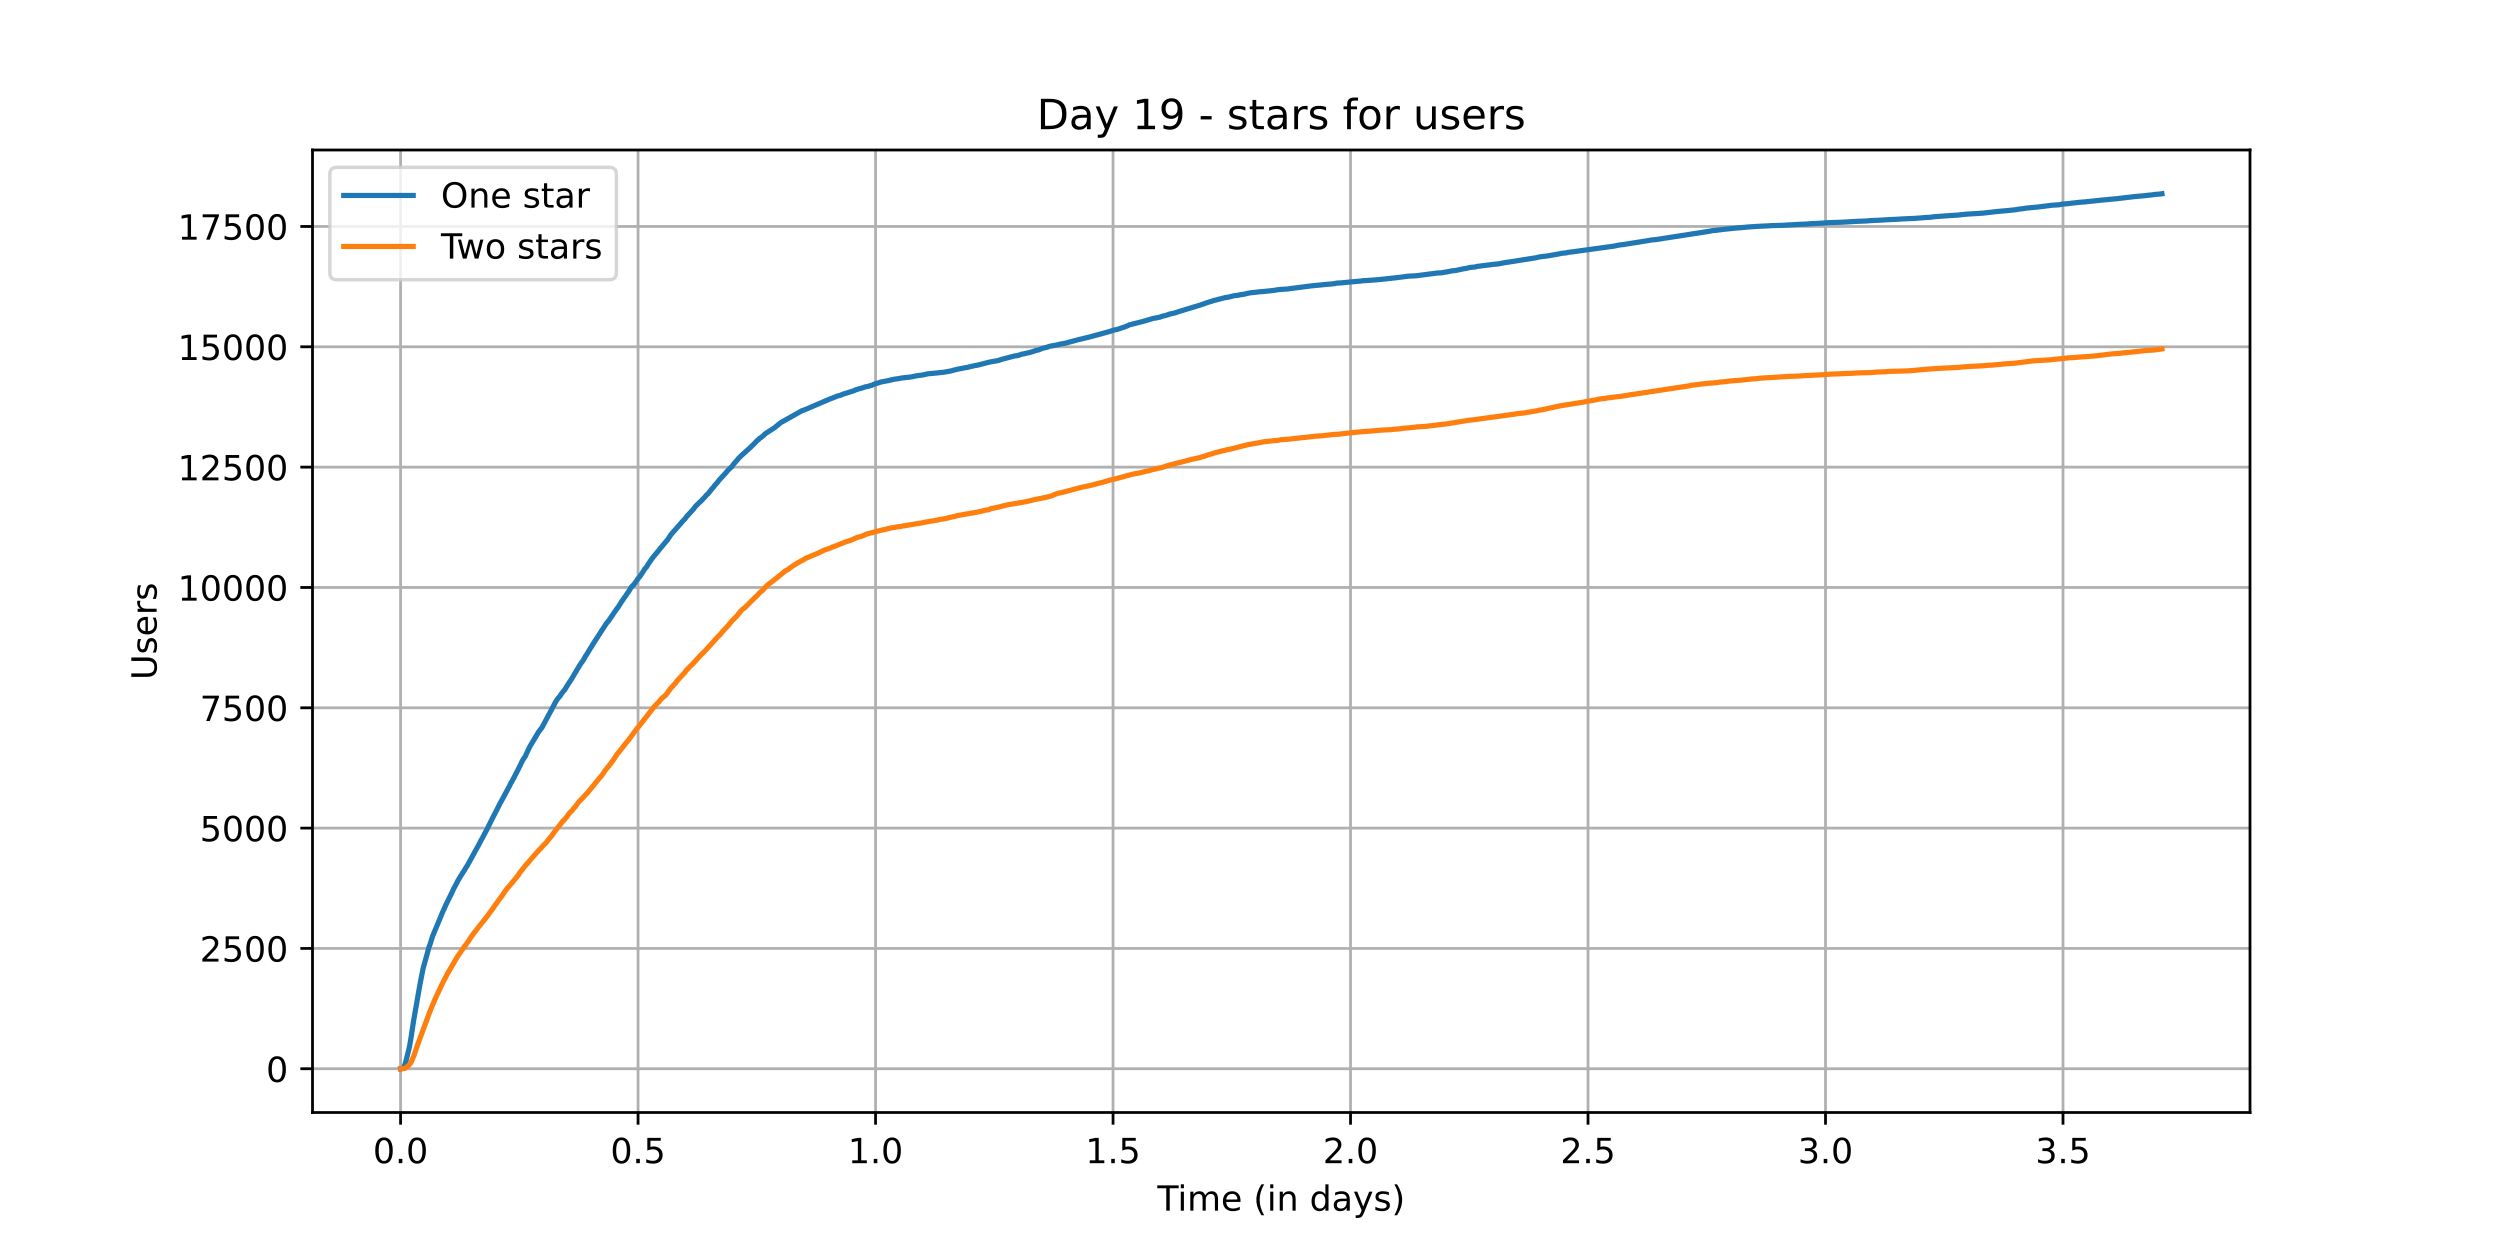 <?xml version="1.0" encoding="utf-8" standalone="no"?>
<!DOCTYPE svg PUBLIC "-//W3C//DTD SVG 1.1//EN"
  "http://www.w3.org/Graphics/SVG/1.1/DTD/svg11.dtd">
<!-- Created with matplotlib (https://matplotlib.org/) -->
<svg height="360pt" version="1.1" viewBox="0 0 720 360" width="720pt" xmlns="http://www.w3.org/2000/svg" xmlns:xlink="http://www.w3.org/1999/xlink">
 <defs>
  <style type="text/css">*{stroke-linecap:butt;stroke-linejoin:round;}</style>
 </defs>
 <g id="figure_1">
  <g id="patch_1">
   <path d="M 0 360 
L 720 360 
L 720 0 
L 0 0 
z
" style="fill:#ffffff;"/>
  </g>
  <g id="axes_1">
   <g id="patch_2">
    <path d="M 90 320.4 
L 648 320.4 
L 648 43.2 
L 90 43.2 
z
" style="fill:#ffffff;"/>
   </g>
   <g id="matplotlib.axis_1">
    <g id="xtick_1">
     <g id="line2d_1">
      <path clip-path="url(#pe71679cfd3)" d="M 115.364 320.4 
L 115.364 43.2 
" style="fill:none;stroke:#b0b0b0;stroke-linecap:square;stroke-width:0.8;"/>
     </g>
     <g id="line2d_2">
      <defs>
       <path d="M 0 0 
L 0 3.5 
" id="m4defb31d41" style="stroke:#000000;stroke-width:0.8;"/>
      </defs>
      <g>
       <use style="stroke:#000000;stroke-width:0.8;" x="115.364" xlink:href="#m4defb31d41" y="320.4"/>
      </g>
     </g>
     <g id="text_1">
      <!-- 0.0 -->
      <g transform="translate(107.412 334.998)scale(0.1 -0.1)">
       <defs>
        <path d="M 31.781 66.406 
Q 24.172 66.406 20.328 58.906 
Q 16.5 51.422 16.5 36.375 
Q 16.5 21.391 20.328 13.891 
Q 24.172 6.391 31.781 6.391 
Q 39.453 6.391 43.281 13.891 
Q 47.125 21.391 47.125 36.375 
Q 47.125 51.422 43.281 58.906 
Q 39.453 66.406 31.781 66.406 
z
M 31.781 74.219 
Q 44.047 74.219 50.516 64.516 
Q 56.984 54.828 56.984 36.375 
Q 56.984 17.969 50.516 8.266 
Q 44.047 -1.422 31.781 -1.422 
Q 19.531 -1.422 13.062 8.266 
Q 6.594 17.969 6.594 36.375 
Q 6.594 54.828 13.062 64.516 
Q 19.531 74.219 31.781 74.219 
z
" id="DejaVuSans-48"/>
        <path d="M 10.688 12.406 
L 21 12.406 
L 21 0 
L 10.688 0 
z
" id="DejaVuSans-46"/>
       </defs>
       <use xlink:href="#DejaVuSans-48"/>
       <use x="63.623" xlink:href="#DejaVuSans-46"/>
       <use x="95.41" xlink:href="#DejaVuSans-48"/>
      </g>
     </g>
    </g>
    <g id="xtick_2">
     <g id="line2d_3">
      <path clip-path="url(#pe71679cfd3)" d="M 183.761 320.4 
L 183.761 43.2 
" style="fill:none;stroke:#b0b0b0;stroke-linecap:square;stroke-width:0.8;"/>
     </g>
     <g id="line2d_4">
      <g>
       <use style="stroke:#000000;stroke-width:0.8;" x="183.761" xlink:href="#m4defb31d41" y="320.4"/>
      </g>
     </g>
     <g id="text_2">
      <!-- 0.5 -->
      <g transform="translate(175.809 334.998)scale(0.1 -0.1)">
       <defs>
        <path d="M 10.797 72.906 
L 49.516 72.906 
L 49.516 64.594 
L 19.828 64.594 
L 19.828 46.734 
Q 21.969 47.469 24.109 47.828 
Q 26.266 48.188 28.422 48.188 
Q 40.625 48.188 47.75 41.5 
Q 54.891 34.812 54.891 23.391 
Q 54.891 11.625 47.562 5.094 
Q 40.234 -1.422 26.906 -1.422 
Q 22.312 -1.422 17.547 -0.641 
Q 12.797 0.141 7.719 1.703 
L 7.719 11.625 
Q 12.109 9.234 16.797 8.062 
Q 21.484 6.891 26.703 6.891 
Q 35.156 6.891 40.078 11.328 
Q 45.016 15.766 45.016 23.391 
Q 45.016 31 40.078 35.438 
Q 35.156 39.891 26.703 39.891 
Q 22.75 39.891 18.812 39.016 
Q 14.891 38.141 10.797 36.281 
z
" id="DejaVuSans-53"/>
       </defs>
       <use xlink:href="#DejaVuSans-48"/>
       <use x="63.623" xlink:href="#DejaVuSans-46"/>
       <use x="95.41" xlink:href="#DejaVuSans-53"/>
      </g>
     </g>
    </g>
    <g id="xtick_3">
     <g id="line2d_5">
      <path clip-path="url(#pe71679cfd3)" d="M 252.158 320.4 
L 252.158 43.2 
" style="fill:none;stroke:#b0b0b0;stroke-linecap:square;stroke-width:0.8;"/>
     </g>
     <g id="line2d_6">
      <g>
       <use style="stroke:#000000;stroke-width:0.8;" x="252.158" xlink:href="#m4defb31d41" y="320.4"/>
      </g>
     </g>
     <g id="text_3">
      <!-- 1.0 -->
      <g transform="translate(244.207 334.998)scale(0.1 -0.1)">
       <defs>
        <path d="M 12.406 8.297 
L 28.516 8.297 
L 28.516 63.922 
L 10.984 60.406 
L 10.984 69.391 
L 28.422 72.906 
L 38.281 72.906 
L 38.281 8.297 
L 54.391 8.297 
L 54.391 0 
L 12.406 0 
z
" id="DejaVuSans-49"/>
       </defs>
       <use xlink:href="#DejaVuSans-49"/>
       <use x="63.623" xlink:href="#DejaVuSans-46"/>
       <use x="95.41" xlink:href="#DejaVuSans-48"/>
      </g>
     </g>
    </g>
    <g id="xtick_4">
     <g id="line2d_7">
      <path clip-path="url(#pe71679cfd3)" d="M 320.556 320.4 
L 320.556 43.2 
" style="fill:none;stroke:#b0b0b0;stroke-linecap:square;stroke-width:0.8;"/>
     </g>
     <g id="line2d_8">
      <g>
       <use style="stroke:#000000;stroke-width:0.8;" x="320.556" xlink:href="#m4defb31d41" y="320.4"/>
      </g>
     </g>
     <g id="text_4">
      <!-- 1.5 -->
      <g transform="translate(312.604 334.998)scale(0.1 -0.1)">
       <use xlink:href="#DejaVuSans-49"/>
       <use x="63.623" xlink:href="#DejaVuSans-46"/>
       <use x="95.41" xlink:href="#DejaVuSans-53"/>
      </g>
     </g>
    </g>
    <g id="xtick_5">
     <g id="line2d_9">
      <path clip-path="url(#pe71679cfd3)" d="M 388.953 320.4 
L 388.953 43.2 
" style="fill:none;stroke:#b0b0b0;stroke-linecap:square;stroke-width:0.8;"/>
     </g>
     <g id="line2d_10">
      <g>
       <use style="stroke:#000000;stroke-width:0.8;" x="388.953" xlink:href="#m4defb31d41" y="320.4"/>
      </g>
     </g>
     <g id="text_5">
      <!-- 2.0 -->
      <g transform="translate(381.002 334.998)scale(0.1 -0.1)">
       <defs>
        <path d="M 19.188 8.297 
L 53.609 8.297 
L 53.609 0 
L 7.328 0 
L 7.328 8.297 
Q 12.938 14.109 22.625 23.891 
Q 32.328 33.688 34.812 36.531 
Q 39.547 41.844 41.422 45.531 
Q 43.312 49.219 43.312 52.781 
Q 43.312 58.594 39.234 62.25 
Q 35.156 65.922 28.609 65.922 
Q 23.969 65.922 18.812 64.312 
Q 13.672 62.703 7.812 59.422 
L 7.812 69.391 
Q 13.766 71.781 18.938 73 
Q 24.125 74.219 28.422 74.219 
Q 39.75 74.219 46.484 68.547 
Q 53.219 62.891 53.219 53.422 
Q 53.219 48.922 51.531 44.891 
Q 49.859 40.875 45.406 35.406 
Q 44.188 33.984 37.641 27.219 
Q 31.109 20.453 19.188 8.297 
z
" id="DejaVuSans-50"/>
       </defs>
       <use xlink:href="#DejaVuSans-50"/>
       <use x="63.623" xlink:href="#DejaVuSans-46"/>
       <use x="95.41" xlink:href="#DejaVuSans-48"/>
      </g>
     </g>
    </g>
    <g id="xtick_6">
     <g id="line2d_11">
      <path clip-path="url(#pe71679cfd3)" d="M 457.351 320.4 
L 457.351 43.2 
" style="fill:none;stroke:#b0b0b0;stroke-linecap:square;stroke-width:0.8;"/>
     </g>
     <g id="line2d_12">
      <g>
       <use style="stroke:#000000;stroke-width:0.8;" x="457.351" xlink:href="#m4defb31d41" y="320.4"/>
      </g>
     </g>
     <g id="text_6">
      <!-- 2.5 -->
      <g transform="translate(449.399 334.998)scale(0.1 -0.1)">
       <use xlink:href="#DejaVuSans-50"/>
       <use x="63.623" xlink:href="#DejaVuSans-46"/>
       <use x="95.41" xlink:href="#DejaVuSans-53"/>
      </g>
     </g>
    </g>
    <g id="xtick_7">
     <g id="line2d_13">
      <path clip-path="url(#pe71679cfd3)" d="M 525.748 320.4 
L 525.748 43.2 
" style="fill:none;stroke:#b0b0b0;stroke-linecap:square;stroke-width:0.8;"/>
     </g>
     <g id="line2d_14">
      <g>
       <use style="stroke:#000000;stroke-width:0.8;" x="525.748" xlink:href="#m4defb31d41" y="320.4"/>
      </g>
     </g>
     <g id="text_7">
      <!-- 3.0 -->
      <g transform="translate(517.796 334.998)scale(0.1 -0.1)">
       <defs>
        <path d="M 40.578 39.312 
Q 47.656 37.797 51.625 33 
Q 55.609 28.219 55.609 21.188 
Q 55.609 10.406 48.188 4.484 
Q 40.766 -1.422 27.094 -1.422 
Q 22.516 -1.422 17.656 -0.516 
Q 12.797 0.391 7.625 2.203 
L 7.625 11.719 
Q 11.719 9.328 16.594 8.109 
Q 21.484 6.891 26.812 6.891 
Q 36.078 6.891 40.938 10.547 
Q 45.797 14.203 45.797 21.188 
Q 45.797 27.641 41.281 31.266 
Q 36.766 34.906 28.719 34.906 
L 20.219 34.906 
L 20.219 43.016 
L 29.109 43.016 
Q 36.375 43.016 40.234 45.922 
Q 44.094 48.828 44.094 54.297 
Q 44.094 59.906 40.109 62.906 
Q 36.141 65.922 28.719 65.922 
Q 24.656 65.922 20.016 65.031 
Q 15.375 64.156 9.812 62.312 
L 9.812 71.094 
Q 15.438 72.656 20.344 73.438 
Q 25.25 74.219 29.594 74.219 
Q 40.828 74.219 47.359 69.109 
Q 53.906 64.016 53.906 55.328 
Q 53.906 49.266 50.438 45.094 
Q 46.969 40.922 40.578 39.312 
z
" id="DejaVuSans-51"/>
       </defs>
       <use xlink:href="#DejaVuSans-51"/>
       <use x="63.623" xlink:href="#DejaVuSans-46"/>
       <use x="95.41" xlink:href="#DejaVuSans-48"/>
      </g>
     </g>
    </g>
    <g id="xtick_8">
     <g id="line2d_15">
      <path clip-path="url(#pe71679cfd3)" d="M 594.145 320.4 
L 594.145 43.2 
" style="fill:none;stroke:#b0b0b0;stroke-linecap:square;stroke-width:0.8;"/>
     </g>
     <g id="line2d_16">
      <g>
       <use style="stroke:#000000;stroke-width:0.8;" x="594.145" xlink:href="#m4defb31d41" y="320.4"/>
      </g>
     </g>
     <g id="text_8">
      <!-- 3.5 -->
      <g transform="translate(586.194 334.998)scale(0.1 -0.1)">
       <use xlink:href="#DejaVuSans-51"/>
       <use x="63.623" xlink:href="#DejaVuSans-46"/>
       <use x="95.41" xlink:href="#DejaVuSans-53"/>
      </g>
     </g>
    </g>
    <g id="text_9">
     <!-- Time (in days) -->
     <g transform="translate(333.327 348.677)scale(0.1 -0.1)">
      <defs>
       <path d="M -0.297 72.906 
L 61.375 72.906 
L 61.375 64.594 
L 35.5 64.594 
L 35.5 0 
L 25.594 0 
L 25.594 64.594 
L -0.297 64.594 
z
" id="DejaVuSans-84"/>
       <path d="M 9.422 54.688 
L 18.406 54.688 
L 18.406 0 
L 9.422 0 
z
M 9.422 75.984 
L 18.406 75.984 
L 18.406 64.594 
L 9.422 64.594 
z
" id="DejaVuSans-105"/>
       <path d="M 52 44.188 
Q 55.375 50.25 60.062 53.125 
Q 64.75 56 71.094 56 
Q 79.641 56 84.281 50.016 
Q 88.922 44.047 88.922 33.016 
L 88.922 0 
L 79.891 0 
L 79.891 32.719 
Q 79.891 40.578 77.094 44.375 
Q 74.312 48.188 68.609 48.188 
Q 61.625 48.188 57.562 43.547 
Q 53.516 38.922 53.516 30.906 
L 53.516 0 
L 44.484 0 
L 44.484 32.719 
Q 44.484 40.625 41.703 44.406 
Q 38.922 48.188 33.109 48.188 
Q 26.219 48.188 22.156 43.531 
Q 18.109 38.875 18.109 30.906 
L 18.109 0 
L 9.078 0 
L 9.078 54.688 
L 18.109 54.688 
L 18.109 46.188 
Q 21.188 51.219 25.484 53.609 
Q 29.781 56 35.688 56 
Q 41.656 56 45.828 52.969 
Q 50 49.953 52 44.188 
z
" id="DejaVuSans-109"/>
       <path d="M 56.203 29.594 
L 56.203 25.203 
L 14.891 25.203 
Q 15.484 15.922 20.484 11.062 
Q 25.484 6.203 34.422 6.203 
Q 39.594 6.203 44.453 7.469 
Q 49.312 8.734 54.109 11.281 
L 54.109 2.781 
Q 49.266 0.734 44.188 -0.344 
Q 39.109 -1.422 33.891 -1.422 
Q 20.797 -1.422 13.156 6.188 
Q 5.516 13.812 5.516 26.812 
Q 5.516 40.234 12.766 48.109 
Q 20.016 56 32.328 56 
Q 43.359 56 49.781 48.891 
Q 56.203 41.797 56.203 29.594 
z
M 47.219 32.234 
Q 47.125 39.594 43.094 43.984 
Q 39.062 48.391 32.422 48.391 
Q 24.906 48.391 20.391 44.141 
Q 15.875 39.891 15.188 32.172 
z
" id="DejaVuSans-101"/>
       <path id="DejaVuSans-32"/>
       <path d="M 31 75.875 
Q 24.469 64.656 21.281 53.656 
Q 18.109 42.672 18.109 31.391 
Q 18.109 20.125 21.312 9.062 
Q 24.516 -2 31 -13.188 
L 23.188 -13.188 
Q 15.875 -1.703 12.234 9.375 
Q 8.594 20.453 8.594 31.391 
Q 8.594 42.281 12.203 53.312 
Q 15.828 64.359 23.188 75.875 
z
" id="DejaVuSans-40"/>
       <path d="M 54.891 33.016 
L 54.891 0 
L 45.906 0 
L 45.906 32.719 
Q 45.906 40.484 42.875 44.328 
Q 39.844 48.188 33.797 48.188 
Q 26.516 48.188 22.312 43.547 
Q 18.109 38.922 18.109 30.906 
L 18.109 0 
L 9.078 0 
L 9.078 54.688 
L 18.109 54.688 
L 18.109 46.188 
Q 21.344 51.125 25.703 53.562 
Q 30.078 56 35.797 56 
Q 45.219 56 50.047 50.172 
Q 54.891 44.344 54.891 33.016 
z
" id="DejaVuSans-110"/>
       <path d="M 45.406 46.391 
L 45.406 75.984 
L 54.391 75.984 
L 54.391 0 
L 45.406 0 
L 45.406 8.203 
Q 42.578 3.328 38.25 0.953 
Q 33.938 -1.422 27.875 -1.422 
Q 17.969 -1.422 11.734 6.484 
Q 5.516 14.406 5.516 27.297 
Q 5.516 40.188 11.734 48.094 
Q 17.969 56 27.875 56 
Q 33.938 56 38.25 53.625 
Q 42.578 51.266 45.406 46.391 
z
M 14.797 27.297 
Q 14.797 17.391 18.875 11.75 
Q 22.953 6.109 30.078 6.109 
Q 37.203 6.109 41.297 11.75 
Q 45.406 17.391 45.406 27.297 
Q 45.406 37.203 41.297 42.844 
Q 37.203 48.484 30.078 48.484 
Q 22.953 48.484 18.875 42.844 
Q 14.797 37.203 14.797 27.297 
z
" id="DejaVuSans-100"/>
       <path d="M 34.281 27.484 
Q 23.391 27.484 19.188 25 
Q 14.984 22.516 14.984 16.5 
Q 14.984 11.719 18.141 8.906 
Q 21.297 6.109 26.703 6.109 
Q 34.188 6.109 38.703 11.406 
Q 43.219 16.703 43.219 25.484 
L 43.219 27.484 
z
M 52.203 31.203 
L 52.203 0 
L 43.219 0 
L 43.219 8.297 
Q 40.141 3.328 35.547 0.953 
Q 30.953 -1.422 24.312 -1.422 
Q 15.922 -1.422 10.953 3.297 
Q 6 8.016 6 15.922 
Q 6 25.141 12.172 29.828 
Q 18.359 34.516 30.609 34.516 
L 43.219 34.516 
L 43.219 35.406 
Q 43.219 41.609 39.141 45 
Q 35.062 48.391 27.688 48.391 
Q 23 48.391 18.547 47.266 
Q 14.109 46.141 10.016 43.891 
L 10.016 52.203 
Q 14.938 54.109 19.578 55.047 
Q 24.219 56 28.609 56 
Q 40.484 56 46.344 49.844 
Q 52.203 43.703 52.203 31.203 
z
" id="DejaVuSans-97"/>
       <path d="M 32.172 -5.078 
Q 28.375 -14.844 24.75 -17.812 
Q 21.141 -20.797 15.094 -20.797 
L 7.906 -20.797 
L 7.906 -13.281 
L 13.188 -13.281 
Q 16.891 -13.281 18.938 -11.516 
Q 21 -9.766 23.484 -3.219 
L 25.094 0.875 
L 2.984 54.688 
L 12.5 54.688 
L 29.594 11.922 
L 46.688 54.688 
L 56.203 54.688 
z
" id="DejaVuSans-121"/>
       <path d="M 44.281 53.078 
L 44.281 44.578 
Q 40.484 46.531 36.375 47.5 
Q 32.281 48.484 27.875 48.484 
Q 21.188 48.484 17.844 46.438 
Q 14.5 44.391 14.5 40.281 
Q 14.5 37.156 16.891 35.375 
Q 19.281 33.594 26.516 31.984 
L 29.594 31.297 
Q 39.156 29.25 43.188 25.516 
Q 47.219 21.781 47.219 15.094 
Q 47.219 7.469 41.188 3.016 
Q 35.156 -1.422 24.609 -1.422 
Q 20.219 -1.422 15.453 -0.562 
Q 10.688 0.297 5.422 2 
L 5.422 11.281 
Q 10.406 8.688 15.234 7.391 
Q 20.062 6.109 24.812 6.109 
Q 31.156 6.109 34.562 8.281 
Q 37.984 10.453 37.984 14.406 
Q 37.984 18.062 35.516 20.016 
Q 33.062 21.969 24.703 23.781 
L 21.578 24.516 
Q 13.234 26.266 9.516 29.906 
Q 5.812 33.547 5.812 39.891 
Q 5.812 47.609 11.281 51.797 
Q 16.75 56 26.812 56 
Q 31.781 56 36.172 55.266 
Q 40.578 54.547 44.281 53.078 
z
" id="DejaVuSans-115"/>
       <path d="M 8.016 75.875 
L 15.828 75.875 
Q 23.141 64.359 26.781 53.312 
Q 30.422 42.281 30.422 31.391 
Q 30.422 20.453 26.781 9.375 
Q 23.141 -1.703 15.828 -13.188 
L 8.016 -13.188 
Q 14.5 -2 17.703 9.062 
Q 20.906 20.125 20.906 31.391 
Q 20.906 42.672 17.703 53.656 
Q 14.5 64.656 8.016 75.875 
z
" id="DejaVuSans-41"/>
      </defs>
      <use xlink:href="#DejaVuSans-84"/>
      <use x="57.959" xlink:href="#DejaVuSans-105"/>
      <use x="85.742" xlink:href="#DejaVuSans-109"/>
      <use x="183.154" xlink:href="#DejaVuSans-101"/>
      <use x="244.678" xlink:href="#DejaVuSans-32"/>
      <use x="276.465" xlink:href="#DejaVuSans-40"/>
      <use x="315.479" xlink:href="#DejaVuSans-105"/>
      <use x="343.262" xlink:href="#DejaVuSans-110"/>
      <use x="406.641" xlink:href="#DejaVuSans-32"/>
      <use x="438.428" xlink:href="#DejaVuSans-100"/>
      <use x="501.904" xlink:href="#DejaVuSans-97"/>
      <use x="563.184" xlink:href="#DejaVuSans-121"/>
      <use x="622.363" xlink:href="#DejaVuSans-115"/>
      <use x="674.463" xlink:href="#DejaVuSans-41"/>
     </g>
    </g>
   </g>
   <g id="matplotlib.axis_2">
    <g id="ytick_1">
     <g id="line2d_17">
      <path clip-path="url(#pe71679cfd3)" d="M 90 307.8 
L 648 307.8 
" style="fill:none;stroke:#b0b0b0;stroke-linecap:square;stroke-width:0.8;"/>
     </g>
     <g id="line2d_18">
      <defs>
       <path d="M 0 0 
L -3.5 0 
" id="m53f00367dd" style="stroke:#000000;stroke-width:0.8;"/>
      </defs>
      <g>
       <use style="stroke:#000000;stroke-width:0.8;" x="90" xlink:href="#m53f00367dd" y="307.8"/>
      </g>
     </g>
     <g id="text_10">
      <!-- 0 -->
      <g transform="translate(76.638 311.599)scale(0.1 -0.1)">
       <use xlink:href="#DejaVuSans-48"/>
      </g>
     </g>
    </g>
    <g id="ytick_2">
     <g id="line2d_19">
      <path clip-path="url(#pe71679cfd3)" d="M 90 273.147 
L 648 273.147 
" style="fill:none;stroke:#b0b0b0;stroke-linecap:square;stroke-width:0.8;"/>
     </g>
     <g id="line2d_20">
      <g>
       <use style="stroke:#000000;stroke-width:0.8;" x="90" xlink:href="#m53f00367dd" y="273.147"/>
      </g>
     </g>
     <g id="text_11">
      <!-- 2500 -->
      <g transform="translate(57.55 276.946)scale(0.1 -0.1)">
       <use xlink:href="#DejaVuSans-50"/>
       <use x="63.623" xlink:href="#DejaVuSans-53"/>
       <use x="127.246" xlink:href="#DejaVuSans-48"/>
       <use x="190.869" xlink:href="#DejaVuSans-48"/>
      </g>
     </g>
    </g>
    <g id="ytick_3">
     <g id="line2d_21">
      <path clip-path="url(#pe71679cfd3)" d="M 90 238.493 
L 648 238.493 
" style="fill:none;stroke:#b0b0b0;stroke-linecap:square;stroke-width:0.8;"/>
     </g>
     <g id="line2d_22">
      <g>
       <use style="stroke:#000000;stroke-width:0.8;" x="90" xlink:href="#m53f00367dd" y="238.493"/>
      </g>
     </g>
     <g id="text_12">
      <!-- 5000 -->
      <g transform="translate(57.55 242.292)scale(0.1 -0.1)">
       <use xlink:href="#DejaVuSans-53"/>
       <use x="63.623" xlink:href="#DejaVuSans-48"/>
       <use x="127.246" xlink:href="#DejaVuSans-48"/>
       <use x="190.869" xlink:href="#DejaVuSans-48"/>
      </g>
     </g>
    </g>
    <g id="ytick_4">
     <g id="line2d_23">
      <path clip-path="url(#pe71679cfd3)" d="M 90 203.84 
L 648 203.84 
" style="fill:none;stroke:#b0b0b0;stroke-linecap:square;stroke-width:0.8;"/>
     </g>
     <g id="line2d_24">
      <g>
       <use style="stroke:#000000;stroke-width:0.8;" x="90" xlink:href="#m53f00367dd" y="203.84"/>
      </g>
     </g>
     <g id="text_13">
      <!-- 7500 -->
      <g transform="translate(57.55 207.639)scale(0.1 -0.1)">
       <defs>
        <path d="M 8.203 72.906 
L 55.078 72.906 
L 55.078 68.703 
L 28.609 0 
L 18.312 0 
L 43.219 64.594 
L 8.203 64.594 
z
" id="DejaVuSans-55"/>
       </defs>
       <use xlink:href="#DejaVuSans-55"/>
       <use x="63.623" xlink:href="#DejaVuSans-53"/>
       <use x="127.246" xlink:href="#DejaVuSans-48"/>
       <use x="190.869" xlink:href="#DejaVuSans-48"/>
      </g>
     </g>
    </g>
    <g id="ytick_5">
     <g id="line2d_25">
      <path clip-path="url(#pe71679cfd3)" d="M 90 169.186 
L 648 169.186 
" style="fill:none;stroke:#b0b0b0;stroke-linecap:square;stroke-width:0.8;"/>
     </g>
     <g id="line2d_26">
      <g>
       <use style="stroke:#000000;stroke-width:0.8;" x="90" xlink:href="#m53f00367dd" y="169.186"/>
      </g>
     </g>
     <g id="text_14">
      <!-- 10000 -->
      <g transform="translate(51.188 172.985)scale(0.1 -0.1)">
       <use xlink:href="#DejaVuSans-49"/>
       <use x="63.623" xlink:href="#DejaVuSans-48"/>
       <use x="127.246" xlink:href="#DejaVuSans-48"/>
       <use x="190.869" xlink:href="#DejaVuSans-48"/>
       <use x="254.492" xlink:href="#DejaVuSans-48"/>
      </g>
     </g>
    </g>
    <g id="ytick_6">
     <g id="line2d_27">
      <path clip-path="url(#pe71679cfd3)" d="M 90 134.533 
L 648 134.533 
" style="fill:none;stroke:#b0b0b0;stroke-linecap:square;stroke-width:0.8;"/>
     </g>
     <g id="line2d_28">
      <g>
       <use style="stroke:#000000;stroke-width:0.8;" x="90" xlink:href="#m53f00367dd" y="134.533"/>
      </g>
     </g>
     <g id="text_15">
      <!-- 12500 -->
      <g transform="translate(51.188 138.332)scale(0.1 -0.1)">
       <use xlink:href="#DejaVuSans-49"/>
       <use x="63.623" xlink:href="#DejaVuSans-50"/>
       <use x="127.246" xlink:href="#DejaVuSans-53"/>
       <use x="190.869" xlink:href="#DejaVuSans-48"/>
       <use x="254.492" xlink:href="#DejaVuSans-48"/>
      </g>
     </g>
    </g>
    <g id="ytick_7">
     <g id="line2d_29">
      <path clip-path="url(#pe71679cfd3)" d="M 90 99.879 
L 648 99.879 
" style="fill:none;stroke:#b0b0b0;stroke-linecap:square;stroke-width:0.8;"/>
     </g>
     <g id="line2d_30">
      <g>
       <use style="stroke:#000000;stroke-width:0.8;" x="90" xlink:href="#m53f00367dd" y="99.879"/>
      </g>
     </g>
     <g id="text_16">
      <!-- 15000 -->
      <g transform="translate(51.188 103.678)scale(0.1 -0.1)">
       <use xlink:href="#DejaVuSans-49"/>
       <use x="63.623" xlink:href="#DejaVuSans-53"/>
       <use x="127.246" xlink:href="#DejaVuSans-48"/>
       <use x="190.869" xlink:href="#DejaVuSans-48"/>
       <use x="254.492" xlink:href="#DejaVuSans-48"/>
      </g>
     </g>
    </g>
    <g id="ytick_8">
     <g id="line2d_31">
      <path clip-path="url(#pe71679cfd3)" d="M 90 65.226 
L 648 65.226 
" style="fill:none;stroke:#b0b0b0;stroke-linecap:square;stroke-width:0.8;"/>
     </g>
     <g id="line2d_32">
      <g>
       <use style="stroke:#000000;stroke-width:0.8;" x="90" xlink:href="#m53f00367dd" y="65.226"/>
      </g>
     </g>
     <g id="text_17">
      <!-- 17500 -->
      <g transform="translate(51.188 69.025)scale(0.1 -0.1)">
       <use xlink:href="#DejaVuSans-49"/>
       <use x="63.623" xlink:href="#DejaVuSans-55"/>
       <use x="127.246" xlink:href="#DejaVuSans-53"/>
       <use x="190.869" xlink:href="#DejaVuSans-48"/>
       <use x="254.492" xlink:href="#DejaVuSans-48"/>
      </g>
     </g>
    </g>
    <g id="text_18">
     <!-- Users -->
     <g transform="translate(45.108 195.801)rotate(-90)scale(0.1 -0.1)">
      <defs>
       <path d="M 8.688 72.906 
L 18.609 72.906 
L 18.609 28.609 
Q 18.609 16.891 22.844 11.734 
Q 27.094 6.594 36.625 6.594 
Q 46.094 6.594 50.344 11.734 
Q 54.594 16.891 54.594 28.609 
L 54.594 72.906 
L 64.5 72.906 
L 64.5 27.391 
Q 64.5 13.141 57.438 5.859 
Q 50.391 -1.422 36.625 -1.422 
Q 22.797 -1.422 15.734 5.859 
Q 8.688 13.141 8.688 27.391 
z
" id="DejaVuSans-85"/>
       <path d="M 41.109 46.297 
Q 39.594 47.172 37.812 47.578 
Q 36.031 48 33.891 48 
Q 26.266 48 22.188 43.047 
Q 18.109 38.094 18.109 28.812 
L 18.109 0 
L 9.078 0 
L 9.078 54.688 
L 18.109 54.688 
L 18.109 46.188 
Q 20.953 51.172 25.484 53.578 
Q 30.031 56 36.531 56 
Q 37.453 56 38.578 55.875 
Q 39.703 55.766 41.062 55.516 
z
" id="DejaVuSans-114"/>
      </defs>
      <use xlink:href="#DejaVuSans-85"/>
      <use x="73.193" xlink:href="#DejaVuSans-115"/>
      <use x="125.293" xlink:href="#DejaVuSans-101"/>
      <use x="186.816" xlink:href="#DejaVuSans-114"/>
      <use x="227.93" xlink:href="#DejaVuSans-115"/>
     </g>
    </g>
   </g>
   <g id="line2d_33">
    <path clip-path="url(#pe71679cfd3)" d="M 115.364 307.8 
L 116.018 307.717 
L 116.301 307.495 
L 116.866 305.818 
L 117.902 301.576 
L 118.372 298.859 
L 119.127 293.911 
L 119.786 290.182 
L 120.915 283.681 
L 121.762 279.384 
L 121.95 278.539 
L 122.705 275.877 
L 122.987 274.851 
L 123.552 272.745 
L 123.834 272.038 
L 124.588 269.626 
L 127.694 262.168 
L 127.883 261.836 
L 128.353 260.713 
L 130.142 257.081 
L 130.707 255.848 
L 131.554 254.295 
L 131.836 253.699 
L 132.683 252.299 
L 133.343 251.232 
L 133.625 250.857 
L 134.284 249.721 
L 134.567 249.333 
L 134.849 248.806 
L 138.239 242.638 
L 138.521 242.042 
L 138.991 241.238 
L 139.274 240.669 
L 140.403 238.562 
L 140.592 238.147 
L 141.909 235.499 
L 142.569 234.224 
L 142.851 233.683 
L 143.509 232.394 
L 143.981 231.368 
L 144.263 230.952 
L 146.804 226.226 
L 147.181 225.408 
L 147.369 225.158 
L 148.217 223.564 
L 148.593 222.802 
L 148.782 222.469 
L 149.629 220.792 
L 149.817 220.446 
L 150.194 219.6 
L 150.758 218.547 
L 151.23 217.909 
L 152.078 216.093 
L 152.548 215.095 
L 155.091 210.826 
L 156.127 209.453 
L 159.985 202.218 
L 160.457 201.442 
L 160.927 200.859 
L 161.304 200.444 
L 161.774 199.695 
L 162.433 198.863 
L 162.528 198.822 
L 163.186 197.754 
L 163.845 196.701 
L 164.222 196.147 
L 164.504 195.731 
L 165.539 193.984 
L 166.198 192.875 
L 166.858 191.766 
L 167.046 191.448 
L 167.517 190.782 
L 168.082 189.992 
L 168.552 189.077 
L 169.022 188.398 
L 170.058 186.651 
L 170.341 186.277 
L 170.716 185.598 
L 172.506 182.84 
L 172.789 182.396 
L 174.671 179.499 
L 175.237 178.861 
L 176.554 176.921 
L 177.684 175.271 
L 177.968 174.952 
L 179.192 172.998 
L 180.416 171.279 
L 180.697 170.836 
L 180.886 170.614 
L 181.263 170.004 
L 181.923 168.937 
L 182.3 168.604 
L 182.583 168.299 
L 182.958 167.786 
L 183.9 166.442 
L 184.182 166.164 
L 185.124 164.778 
L 185.689 163.85 
L 186.253 163.212 
L 186.63 162.547 
L 187.949 160.634 
L 189.173 159.178 
L 189.831 158.374 
L 190.208 157.861 
L 190.49 157.584 
L 191.15 156.752 
L 192.279 155.422 
L 193.221 153.98 
L 196.798 149.891 
L 197.27 149.448 
L 197.645 148.879 
L 199.717 146.634 
L 200.092 146.093 
L 200.376 145.733 
L 200.753 145.4 
L 201.223 144.915 
L 201.6 144.568 
L 201.788 144.416 
L 202.352 143.806 
L 203.105 143.03 
L 203.387 142.655 
L 203.953 142.156 
L 204.988 140.826 
L 205.458 140.341 
L 205.835 139.8 
L 206.589 138.968 
L 206.872 138.58 
L 207.247 138.123 
L 209.131 136.071 
L 209.508 135.614 
L 209.885 135.226 
L 210.825 134.325 
L 211.107 133.881 
L 211.768 133.105 
L 212.331 132.481 
L 212.52 132.259 
L 212.803 131.871 
L 212.991 131.733 
L 213.555 131.164 
L 213.743 130.998 
L 216.38 128.614 
L 216.663 128.281 
L 217.038 127.976 
L 217.51 127.477 
L 218.075 126.881 
L 218.451 126.618 
L 218.734 126.257 
L 219.111 126.05 
L 219.486 125.758 
L 219.863 125.412 
L 219.958 125.37 
L 220.24 125.038 
L 220.616 124.76 
L 222.969 123.25 
L 224.852 121.725 
L 230.971 118.273 
L 231.348 118.176 
L 231.631 118.051 
L 231.913 117.954 
L 239.068 114.877 
L 240.292 114.42 
L 241.045 114.101 
L 241.986 113.851 
L 243.021 113.436 
L 243.775 113.214 
L 246.034 112.493 
L 246.411 112.271 
L 246.788 112.188 
L 247.07 112.063 
L 248.012 111.828 
L 249.141 111.44 
L 250.365 111.176 
L 250.648 111.051 
L 251.118 110.954 
L 251.495 110.747 
L 252.53 110.386 
L 253.189 110.22 
L 253.473 110.067 
L 255.92 109.596 
L 257.614 109.194 
L 258.555 109.083 
L 259.685 108.861 
L 262.321 108.57 
L 262.698 108.515 
L 262.98 108.432 
L 263.45 108.335 
L 263.922 108.238 
L 264.581 108.141 
L 265.333 108.057 
L 265.71 108.002 
L 267.217 107.655 
L 268.534 107.545 
L 270.887 107.295 
L 271.924 107.184 
L 274.088 106.782 
L 274.559 106.63 
L 275.689 106.352 
L 277.667 105.964 
L 278.042 105.881 
L 278.702 105.798 
L 279.454 105.576 
L 280.866 105.271 
L 281.525 105.174 
L 284.82 104.315 
L 285.385 104.204 
L 287.644 103.802 
L 288.303 103.539 
L 292.165 102.527 
L 293.012 102.416 
L 293.67 102.222 
L 294.235 102.014 
L 294.706 101.931 
L 295.178 101.82 
L 296.495 101.529 
L 297.342 101.279 
L 297.814 101.127 
L 298.284 100.96 
L 298.661 100.863 
L 299.131 100.766 
L 300.166 100.35 
L 300.825 100.17 
L 301.672 99.962 
L 302.144 99.768 
L 302.614 99.671 
L 303.65 99.477 
L 304.308 99.366 
L 305.25 99.145 
L 305.627 99.034 
L 306.286 98.95 
L 306.851 98.84 
L 307.228 98.729 
L 310.804 97.758 
L 311.37 97.648 
L 312.405 97.384 
L 314.193 96.954 
L 314.476 96.857 
L 318.336 95.818 
L 318.995 95.624 
L 319.56 95.485 
L 319.842 95.374 
L 320.689 95.097 
L 321.913 94.82 
L 323.984 94.127 
L 324.55 93.905 
L 325.021 93.683 
L 325.209 93.558 
L 325.774 93.448 
L 326.245 93.295 
L 326.716 93.198 
L 329.069 92.602 
L 329.446 92.491 
L 330.105 92.311 
L 330.388 92.2 
L 331.14 91.992 
L 332.082 91.701 
L 332.836 91.59 
L 334.153 91.313 
L 334.625 91.105 
L 335.754 90.842 
L 336.13 90.703 
L 336.414 90.661 
L 336.602 90.523 
L 337.073 90.412 
L 338.486 90.093 
L 339.71 89.663 
L 340.462 89.442 
L 345.923 87.778 
L 346.111 87.681 
L 346.488 87.584 
L 346.865 87.446 
L 347.335 87.265 
L 348.277 86.96 
L 349.029 86.752 
L 349.501 86.545 
L 350.065 86.434 
L 352.796 85.727 
L 353.548 85.616 
L 354.772 85.339 
L 355.432 85.158 
L 356.373 85.061 
L 357.408 84.853 
L 358.255 84.743 
L 359.291 84.479 
L 360.233 84.313 
L 362.68 84.05 
L 363.998 83.939 
L 366.447 83.689 
L 367.199 83.578 
L 368.141 83.412 
L 369.647 83.301 
L 370.871 83.232 
L 371.529 83.121 
L 377.46 82.358 
L 378.496 82.248 
L 379.061 82.192 
L 380.943 82.012 
L 381.979 81.901 
L 383.58 81.776 
L 384.427 81.665 
L 384.897 81.541 
L 386.498 81.457 
L 386.781 81.416 
L 387.816 81.319 
L 388.38 81.263 
L 390.546 81.055 
L 391.77 80.958 
L 392.523 80.848 
L 394.408 80.737 
L 395.82 80.626 
L 397.231 80.515 
L 400.055 80.21 
L 400.902 80.113 
L 401.467 80.057 
L 405.704 79.531 
L 407.869 79.42 
L 413.799 78.644 
L 415.212 78.56 
L 415.589 78.491 
L 417.753 78.103 
L 418.035 78.02 
L 419.173 77.909 
L 420.774 77.576 
L 421.244 77.451 
L 421.996 77.341 
L 423.503 77.008 
L 424.821 76.897 
L 425.292 76.745 
L 430.188 76.121 
L 431.507 76.01 
L 433.671 75.58 
L 434.236 75.525 
L 442.52 74.208 
L 442.895 74.097 
L 443.931 73.903 
L 444.966 73.806 
L 445.72 73.695 
L 448.921 73.141 
L 449.485 73.002 
L 450.145 72.905 
L 451.086 72.836 
L 451.369 72.725 
L 452.121 72.614 
L 452.686 72.558 
L 463.231 71.103 
L 463.983 70.992 
L 464.548 70.923 
L 465.113 70.826 
L 466.431 70.549 
L 467.468 70.438 
L 475.189 69.204 
L 475.566 69.121 
L 476.792 69.01 
L 492.52 66.57 
L 492.99 66.459 
L 496.758 66.016 
L 497.794 65.905 
L 499.96 65.683 
L 501.37 65.572 
L 503.443 65.378 
L 505.044 65.267 
L 506.457 65.17 
L 509 65.059 
L 510.317 64.976 
L 514.084 64.865 
L 514.366 64.824 
L 516.438 64.713 
L 517.756 64.63 
L 520.485 64.519 
L 521.145 64.436 
L 523.593 64.325 
L 524.817 64.255 
L 526.323 64.145 
L 527.358 64.103 
L 530.653 63.992 
L 531.877 63.923 
L 533.666 63.812 
L 534.89 63.743 
L 537.714 63.632 
L 538.373 63.549 
L 540.726 63.438 
L 541.761 63.396 
L 543.362 63.285 
L 544.397 63.244 
L 546.563 63.133 
L 547.881 63.05 
L 550.328 62.939 
L 551.364 62.897 
L 552.869 62.786 
L 554.565 62.648 
L 556.071 62.564 
L 556.448 62.495 
L 557.388 62.384 
L 558.8 62.287 
L 560.308 62.176 
L 561.718 62.079 
L 563.601 61.968 
L 566.332 61.677 
L 568.12 61.566 
L 569.343 61.497 
L 571.037 61.386 
L 574.332 61.012 
L 575.274 60.901 
L 576.875 60.762 
L 578.099 60.651 
L 580.357 60.416 
L 580.922 60.333 
L 581.394 60.236 
L 582.241 60.139 
L 582.804 60.069 
L 583.37 59.958 
L 585.536 59.75 
L 586.759 59.64 
L 591.091 59.099 
L 592.974 58.988 
L 594.104 58.766 
L 595.421 58.669 
L 596.27 58.558 
L 599.095 58.24 
L 600.507 58.143 
L 601.072 58.073 
L 602.201 57.962 
L 605.121 57.644 
L 606.439 57.533 
L 608.605 57.311 
L 609.734 57.228 
L 610.111 57.158 
L 611.148 57.048 
L 614.726 56.618 
L 616.045 56.507 
L 616.609 56.451 
L 617.833 56.341 
L 618.493 56.244 
L 619.717 56.133 
L 620.565 55.994 
L 622.071 55.883 
L 622.636 55.8 
L 622.636 55.8 
" style="fill:none;stroke:#1f77b4;stroke-linecap:square;stroke-width:1.5;"/>
   </g>
   <g id="line2d_34">
    <path clip-path="url(#pe71679cfd3)" d="M 115.364 307.8 
L 116.583 307.731 
L 117.807 306.733 
L 118.372 305.984 
L 119.22 304.016 
L 120.163 301.188 
L 121.01 298.887 
L 123.834 291.25 
L 125.246 287.826 
L 127.694 282.669 
L 127.883 282.337 
L 128.825 280.493 
L 131.743 275.503 
L 133.248 273.327 
L 134.002 272.246 
L 134.19 272.121 
L 134.567 271.511 
L 135.037 270.873 
L 135.319 270.388 
L 135.601 269.972 
L 135.884 269.556 
L 136.355 268.919 
L 136.826 268.295 
L 137.013 268.087 
L 137.39 267.56 
L 140.31 263.887 
L 140.498 263.638 
L 141.345 262.459 
L 142.004 261.572 
L 142.381 261.004 
L 143.981 258.758 
L 144.263 258.453 
L 145.392 256.776 
L 145.864 256.139 
L 146.241 255.653 
L 146.899 254.919 
L 149.347 251.939 
L 149.535 251.537 
L 149.722 251.301 
L 151.7 248.834 
L 151.795 248.806 
L 152.267 248.21 
L 153.49 246.782 
L 155.466 244.564 
L 155.75 244.329 
L 156.597 243.345 
L 157.162 242.846 
L 158.103 241.64 
L 158.856 240.752 
L 159.233 240.184 
L 160.362 238.673 
L 161.115 237.786 
L 162.151 236.414 
L 162.244 236.414 
L 162.716 235.859 
L 163.375 235.042 
L 163.657 234.612 
L 164.033 234.099 
L 164.787 233.42 
L 165.257 232.754 
L 165.728 232.283 
L 166.386 231.327 
L 167.046 230.55 
L 167.14 230.523 
L 167.422 230.218 
L 168.834 228.693 
L 169.117 228.43 
L 172.789 223.911 
L 173.071 223.634 
L 173.259 223.398 
L 173.729 222.691 
L 173.824 222.636 
L 174.2 221.998 
L 175.895 219.891 
L 176.272 219.337 
L 176.461 219.129 
L 177.779 217.133 
L 178.25 216.592 
L 180.886 213.238 
L 180.979 213.21 
L 181.451 212.517 
L 181.828 212.046 
L 182.676 210.853 
L 183.242 210.119 
L 185.313 207.499 
L 188.326 203.632 
L 188.701 203.257 
L 188.984 202.883 
L 189.266 202.648 
L 189.549 202.343 
L 189.831 202.065 
L 190.208 201.539 
L 191.339 200.485 
L 191.62 200.333 
L 193.126 198.281 
L 193.785 197.574 
L 194.068 197.214 
L 194.538 196.743 
L 194.915 196.216 
L 195.197 195.869 
L 196.893 194.026 
L 197.175 193.762 
L 197.645 193.055 
L 197.833 192.875 
L 198.775 191.905 
L 199.245 191.461 
L 201.223 189.327 
L 201.6 188.897 
L 202.917 187.58 
L 204.895 185.432 
L 206.494 183.644 
L 206.777 183.339 
L 207.436 182.729 
L 207.813 182.23 
L 208.284 181.675 
L 209.602 180.275 
L 209.978 179.846 
L 210.825 178.778 
L 211.296 178.335 
L 212.331 177.281 
L 212.615 176.893 
L 213.743 175.549 
L 214.497 175.008 
L 217.698 171.82 
L 217.887 171.695 
L 218.546 170.974 
L 218.922 170.572 
L 219.204 170.378 
L 219.486 170.156 
L 220.993 168.535 
L 221.182 168.41 
L 221.557 168.063 
L 221.934 167.842 
L 222.311 167.537 
L 224.1 166.123 
L 224.381 165.859 
L 224.758 165.568 
L 225.04 165.347 
L 225.889 164.653 
L 226.171 164.418 
L 227.113 163.919 
L 227.488 163.558 
L 228.712 162.741 
L 229.089 162.505 
L 229.654 162.158 
L 230.124 161.881 
L 231.443 161.188 
L 231.913 160.855 
L 235.491 159.358 
L 235.773 159.234 
L 236.15 159.026 
L 236.62 158.818 
L 236.904 158.665 
L 237.656 158.333 
L 238.221 158.152 
L 238.691 158 
L 239.351 157.75 
L 239.633 157.556 
L 240.198 157.418 
L 240.48 157.279 
L 243.021 156.281 
L 243.493 156.101 
L 244.057 155.893 
L 244.81 155.685 
L 245.564 155.366 
L 246.223 155.075 
L 246.505 154.923 
L 246.976 154.743 
L 248.012 154.493 
L 248.294 154.354 
L 249.047 154.077 
L 249.329 153.883 
L 253.566 152.76 
L 254.036 152.65 
L 254.978 152.483 
L 255.543 152.289 
L 256.767 152.026 
L 257.426 151.929 
L 258.461 151.721 
L 259.497 151.61 
L 259.967 151.499 
L 265.805 150.543 
L 266.086 150.446 
L 270.135 149.752 
L 270.417 149.669 
L 270.887 149.558 
L 271.452 149.503 
L 272.959 149.212 
L 273.241 149.073 
L 273.9 148.962 
L 275.03 148.699 
L 275.594 148.547 
L 276.066 148.436 
L 277.101 148.242 
L 281.055 147.562 
L 281.338 147.507 
L 283.032 147.147 
L 283.784 146.911 
L 284.633 146.828 
L 285.48 146.453 
L 286.42 146.287 
L 287.833 145.982 
L 288.491 145.802 
L 290.47 145.331 
L 295.459 144.499 
L 296.025 144.36 
L 297.248 144.069 
L 297.814 143.917 
L 300.166 143.459 
L 301.956 143.044 
L 302.896 142.808 
L 303.838 142.364 
L 304.497 142.156 
L 305.155 141.976 
L 306.663 141.644 
L 307.415 141.422 
L 311.37 140.368 
L 311.84 140.271 
L 313.064 140.008 
L 313.722 139.897 
L 317.864 138.802 
L 318.336 138.691 
L 319.372 138.331 
L 319.935 138.22 
L 321.066 137.956 
L 325.679 136.695 
L 327.092 136.39 
L 327.939 136.251 
L 328.504 136.141 
L 329.352 135.905 
L 330.011 135.725 
L 330.765 135.614 
L 331.705 135.309 
L 333.778 134.81 
L 334.53 134.713 
L 336.037 134.145 
L 336.414 134.103 
L 336.696 133.978 
L 339.615 133.216 
L 340.087 133.119 
L 343.287 132.273 
L 343.852 132.162 
L 345.359 131.857 
L 346.3 131.525 
L 346.77 131.428 
L 347.335 131.206 
L 347.712 131.067 
L 348.182 130.915 
L 349.029 130.707 
L 349.501 130.541 
L 349.783 130.444 
L 350.442 130.263 
L 351.384 130.028 
L 351.949 129.875 
L 352.326 129.778 
L 353.831 129.432 
L 354.49 129.335 
L 354.96 129.182 
L 355.337 129.099 
L 355.902 128.947 
L 356.938 128.683 
L 357.503 128.531 
L 358.915 128.212 
L 359.291 128.059 
L 360.044 127.949 
L 363.151 127.408 
L 363.716 127.269 
L 366.729 126.923 
L 367.953 126.826 
L 368.893 126.646 
L 370.305 126.549 
L 370.777 126.507 
L 371.906 126.396 
L 375.012 126.05 
L 376.143 125.939 
L 379.061 125.606 
L 380.85 125.495 
L 383.861 125.149 
L 385.65 125.038 
L 389.416 124.594 
L 390.639 124.483 
L 391.205 124.428 
L 393.089 124.261 
L 394.501 124.164 
L 394.971 124.123 
L 396.383 124.012 
L 398.266 123.846 
L 400.714 123.735 
L 401.374 123.638 
L 403.068 123.527 
L 404.009 123.347 
L 405.609 123.236 
L 406.268 123.152 
L 407.303 123.055 
L 408.057 122.945 
L 409.186 122.889 
L 410.787 122.778 
L 415.305 122.224 
L 416.436 122.113 
L 422.845 121.059 
L 423.127 121.018 
L 424.255 120.907 
L 436.119 119.285 
L 436.684 119.188 
L 437.436 119.077 
L 438.66 118.966 
L 442.708 118.287 
L 443.367 118.107 
L 444.214 118.01 
L 446.097 117.566 
L 446.567 117.469 
L 447.226 117.386 
L 447.791 117.192 
L 448.073 117.15 
L 448.544 117.04 
L 449.673 116.818 
L 456.451 115.737 
L 456.735 115.667 
L 459.841 115.113 
L 460.218 115.002 
L 461.065 114.85 
L 462.194 114.739 
L 463.042 114.586 
L 464.171 114.475 
L 465.018 114.337 
L 465.96 114.24 
L 466.526 114.17 
L 467.184 114.101 
L 467.561 114.004 
L 468.408 113.907 
L 469.539 113.671 
L 470.481 113.56 
L 486.492 111.121 
L 487.058 110.968 
L 490.919 110.497 
L 492.05 110.386 
L 493.555 110.261 
L 494.592 110.164 
L 495.344 110.04 
L 496.758 109.929 
L 497.417 109.832 
L 498.357 109.721 
L 499.96 109.596 
L 501.465 109.485 
L 504.385 109.152 
L 505.986 109.042 
L 506.739 108.931 
L 508.34 108.82 
L 509.377 108.778 
L 510.978 108.667 
L 512.295 108.584 
L 514.179 108.473 
L 515.496 108.39 
L 518.509 108.279 
L 519.073 108.224 
L 521.145 108.113 
L 522.369 108.044 
L 524.534 107.947 
L 525.004 107.919 
L 526.323 107.822 
L 526.888 107.766 
L 529.806 107.655 
L 530.935 107.6 
L 533.759 107.489 
L 534.983 107.406 
L 538.938 107.295 
L 540.537 107.156 
L 543.268 107.046 
L 543.927 106.962 
L 548.257 106.851 
L 549.199 106.824 
L 550.799 106.713 
L 552.964 106.505 
L 554.282 106.394 
L 556.071 106.242 
L 557.765 106.131 
L 558.989 106.061 
L 561.343 105.95 
L 562.565 105.881 
L 564.355 105.798 
L 564.731 105.715 
L 566.425 105.604 
L 567.838 105.507 
L 570.097 105.396 
L 571.414 105.313 
L 572.545 105.202 
L 573.485 105.174 
L 574.709 105.063 
L 575.274 105.008 
L 576.498 104.897 
L 576.875 104.842 
L 578.286 104.731 
L 580.075 104.62 
L 585.536 103.927 
L 587.325 103.816 
L 588.454 103.76 
L 590.243 103.65 
L 592.597 103.4 
L 593.634 103.303 
L 594.293 103.22 
L 595.233 103.123 
L 595.516 103.067 
L 597.494 102.97 
L 598.058 102.915 
L 599.753 102.776 
L 601.636 102.665 
L 603.708 102.471 
L 604.555 102.36 
L 608.134 101.931 
L 609.452 101.82 
L 610.676 101.75 
L 611.337 101.64 
L 613.219 101.459 
L 614.443 101.349 
L 618.021 100.933 
L 620.189 100.822 
L 622.636 100.489 
L 622.636 100.489 
" style="fill:none;stroke:#ff7f0e;stroke-linecap:square;stroke-width:1.5;"/>
   </g>
   <g id="patch_3">
    <path d="M 90 320.4 
L 90 43.2 
" style="fill:none;stroke:#000000;stroke-linecap:square;stroke-linejoin:miter;stroke-width:0.8;"/>
   </g>
   <g id="patch_4">
    <path d="M 648 320.4 
L 648 43.2 
" style="fill:none;stroke:#000000;stroke-linecap:square;stroke-linejoin:miter;stroke-width:0.8;"/>
   </g>
   <g id="patch_5">
    <path d="M 90 320.4 
L 648 320.4 
" style="fill:none;stroke:#000000;stroke-linecap:square;stroke-linejoin:miter;stroke-width:0.8;"/>
   </g>
   <g id="patch_6">
    <path d="M 90 43.2 
L 648 43.2 
" style="fill:none;stroke:#000000;stroke-linecap:square;stroke-linejoin:miter;stroke-width:0.8;"/>
   </g>
   <g id="text_19">
    <!-- Day 19 - stars for users -->
    <g transform="translate(298.609 37.2)scale(0.12 -0.12)">
     <defs>
      <path d="M 19.672 64.797 
L 19.672 8.109 
L 31.594 8.109 
Q 46.688 8.109 53.688 14.938 
Q 60.688 21.781 60.688 36.531 
Q 60.688 51.172 53.688 57.984 
Q 46.688 64.797 31.594 64.797 
z
M 9.812 72.906 
L 30.078 72.906 
Q 51.266 72.906 61.172 64.094 
Q 71.094 55.281 71.094 36.531 
Q 71.094 17.672 61.125 8.828 
Q 51.172 0 30.078 0 
L 9.812 0 
z
" id="DejaVuSans-68"/>
      <path d="M 10.984 1.516 
L 10.984 10.5 
Q 14.703 8.734 18.5 7.812 
Q 22.312 6.891 25.984 6.891 
Q 35.75 6.891 40.891 13.453 
Q 46.047 20.016 46.781 33.406 
Q 43.953 29.203 39.594 26.953 
Q 35.25 24.703 29.984 24.703 
Q 19.047 24.703 12.672 31.312 
Q 6.297 37.938 6.297 49.422 
Q 6.297 60.641 12.938 67.422 
Q 19.578 74.219 30.609 74.219 
Q 43.266 74.219 49.922 64.516 
Q 56.594 54.828 56.594 36.375 
Q 56.594 19.141 48.406 8.859 
Q 40.234 -1.422 26.422 -1.422 
Q 22.703 -1.422 18.891 -0.688 
Q 15.094 0.047 10.984 1.516 
z
M 30.609 32.422 
Q 37.25 32.422 41.125 36.953 
Q 45.016 41.5 45.016 49.422 
Q 45.016 57.281 41.125 61.844 
Q 37.25 66.406 30.609 66.406 
Q 23.969 66.406 20.094 61.844 
Q 16.219 57.281 16.219 49.422 
Q 16.219 41.5 20.094 36.953 
Q 23.969 32.422 30.609 32.422 
z
" id="DejaVuSans-57"/>
      <path d="M 4.891 31.391 
L 31.203 31.391 
L 31.203 23.391 
L 4.891 23.391 
z
" id="DejaVuSans-45"/>
      <path d="M 18.312 70.219 
L 18.312 54.688 
L 36.812 54.688 
L 36.812 47.703 
L 18.312 47.703 
L 18.312 18.016 
Q 18.312 11.328 20.141 9.422 
Q 21.969 7.516 27.594 7.516 
L 36.812 7.516 
L 36.812 0 
L 27.594 0 
Q 17.188 0 13.234 3.875 
Q 9.281 7.766 9.281 18.016 
L 9.281 47.703 
L 2.688 47.703 
L 2.688 54.688 
L 9.281 54.688 
L 9.281 70.219 
z
" id="DejaVuSans-116"/>
      <path d="M 37.109 75.984 
L 37.109 68.5 
L 28.516 68.5 
Q 23.688 68.5 21.797 66.547 
Q 19.922 64.594 19.922 59.516 
L 19.922 54.688 
L 34.719 54.688 
L 34.719 47.703 
L 19.922 47.703 
L 19.922 0 
L 10.891 0 
L 10.891 47.703 
L 2.297 47.703 
L 2.297 54.688 
L 10.891 54.688 
L 10.891 58.5 
Q 10.891 67.625 15.141 71.797 
Q 19.391 75.984 28.609 75.984 
z
" id="DejaVuSans-102"/>
      <path d="M 30.609 48.391 
Q 23.391 48.391 19.188 42.75 
Q 14.984 37.109 14.984 27.297 
Q 14.984 17.484 19.156 11.844 
Q 23.344 6.203 30.609 6.203 
Q 37.797 6.203 41.984 11.859 
Q 46.188 17.531 46.188 27.297 
Q 46.188 37.016 41.984 42.703 
Q 37.797 48.391 30.609 48.391 
z
M 30.609 56 
Q 42.328 56 49.016 48.375 
Q 55.719 40.766 55.719 27.297 
Q 55.719 13.875 49.016 6.219 
Q 42.328 -1.422 30.609 -1.422 
Q 18.844 -1.422 12.172 6.219 
Q 5.516 13.875 5.516 27.297 
Q 5.516 40.766 12.172 48.375 
Q 18.844 56 30.609 56 
z
" id="DejaVuSans-111"/>
      <path d="M 8.5 21.578 
L 8.5 54.688 
L 17.484 54.688 
L 17.484 21.922 
Q 17.484 14.156 20.5 10.266 
Q 23.531 6.391 29.594 6.391 
Q 36.859 6.391 41.078 11.031 
Q 45.312 15.672 45.312 23.688 
L 45.312 54.688 
L 54.297 54.688 
L 54.297 0 
L 45.312 0 
L 45.312 8.406 
Q 42.047 3.422 37.719 1 
Q 33.406 -1.422 27.688 -1.422 
Q 18.266 -1.422 13.375 4.438 
Q 8.5 10.297 8.5 21.578 
z
M 31.109 56 
z
" id="DejaVuSans-117"/>
     </defs>
     <use xlink:href="#DejaVuSans-68"/>
     <use x="77.002" xlink:href="#DejaVuSans-97"/>
     <use x="138.281" xlink:href="#DejaVuSans-121"/>
     <use x="197.461" xlink:href="#DejaVuSans-32"/>
     <use x="229.248" xlink:href="#DejaVuSans-49"/>
     <use x="292.871" xlink:href="#DejaVuSans-57"/>
     <use x="356.494" xlink:href="#DejaVuSans-32"/>
     <use x="388.281" xlink:href="#DejaVuSans-45"/>
     <use x="424.365" xlink:href="#DejaVuSans-32"/>
     <use x="456.152" xlink:href="#DejaVuSans-115"/>
     <use x="508.252" xlink:href="#DejaVuSans-116"/>
     <use x="547.461" xlink:href="#DejaVuSans-97"/>
     <use x="608.74" xlink:href="#DejaVuSans-114"/>
     <use x="649.854" xlink:href="#DejaVuSans-115"/>
     <use x="701.953" xlink:href="#DejaVuSans-32"/>
     <use x="733.74" xlink:href="#DejaVuSans-102"/>
     <use x="768.945" xlink:href="#DejaVuSans-111"/>
     <use x="830.127" xlink:href="#DejaVuSans-114"/>
     <use x="871.24" xlink:href="#DejaVuSans-32"/>
     <use x="903.027" xlink:href="#DejaVuSans-117"/>
     <use x="966.406" xlink:href="#DejaVuSans-115"/>
     <use x="1018.506" xlink:href="#DejaVuSans-101"/>
     <use x="1080.029" xlink:href="#DejaVuSans-114"/>
     <use x="1121.143" xlink:href="#DejaVuSans-115"/>
    </g>
   </g>
   <g id="legend_1">
    <g id="patch_7">
     <path d="M 97 80.556 
L 175.511 80.556 
Q 177.511 80.556 177.511 78.556 
L 177.511 50.2 
Q 177.511 48.2 175.511 48.2 
L 97 48.2 
Q 95 48.2 95 50.2 
L 95 78.556 
Q 95 80.556 97 80.556 
z
" style="fill:#ffffff;opacity:0.8;stroke:#cccccc;stroke-linejoin:miter;"/>
    </g>
    <g id="line2d_35">
     <path d="M 99 56.298 
L 119 56.298 
" style="fill:none;stroke:#1f77b4;stroke-linecap:square;stroke-width:1.5;"/>
    </g>
    <g id="line2d_36"/>
    <g id="text_20">
     <!-- One star -->
     <g transform="translate(127 59.798)scale(0.1 -0.1)">
      <defs>
       <path d="M 39.406 66.219 
Q 28.656 66.219 22.328 58.203 
Q 16.016 50.203 16.016 36.375 
Q 16.016 22.609 22.328 14.594 
Q 28.656 6.594 39.406 6.594 
Q 50.141 6.594 56.422 14.594 
Q 62.703 22.609 62.703 36.375 
Q 62.703 50.203 56.422 58.203 
Q 50.141 66.219 39.406 66.219 
z
M 39.406 74.219 
Q 54.734 74.219 63.906 63.938 
Q 73.094 53.656 73.094 36.375 
Q 73.094 19.141 63.906 8.859 
Q 54.734 -1.422 39.406 -1.422 
Q 24.031 -1.422 14.812 8.828 
Q 5.609 19.094 5.609 36.375 
Q 5.609 53.656 14.812 63.938 
Q 24.031 74.219 39.406 74.219 
z
" id="DejaVuSans-79"/>
      </defs>
      <use xlink:href="#DejaVuSans-79"/>
      <use x="78.711" xlink:href="#DejaVuSans-110"/>
      <use x="142.09" xlink:href="#DejaVuSans-101"/>
      <use x="203.613" xlink:href="#DejaVuSans-32"/>
      <use x="235.4" xlink:href="#DejaVuSans-115"/>
      <use x="287.5" xlink:href="#DejaVuSans-116"/>
      <use x="326.709" xlink:href="#DejaVuSans-97"/>
      <use x="387.988" xlink:href="#DejaVuSans-114"/>
     </g>
    </g>
    <g id="line2d_37">
     <path d="M 99 70.977 
L 119 70.977 
" style="fill:none;stroke:#ff7f0e;stroke-linecap:square;stroke-width:1.5;"/>
    </g>
    <g id="line2d_38"/>
    <g id="text_21">
     <!-- Two stars -->
     <g transform="translate(127 74.477)scale(0.1 -0.1)">
      <defs>
       <path d="M 4.203 54.688 
L 13.188 54.688 
L 24.422 12.016 
L 35.594 54.688 
L 46.188 54.688 
L 57.422 12.016 
L 68.609 54.688 
L 77.594 54.688 
L 63.281 0 
L 52.688 0 
L 40.922 44.828 
L 29.109 0 
L 18.5 0 
z
" id="DejaVuSans-119"/>
      </defs>
      <use xlink:href="#DejaVuSans-84"/>
      <use x="44.584" xlink:href="#DejaVuSans-119"/>
      <use x="126.371" xlink:href="#DejaVuSans-111"/>
      <use x="187.553" xlink:href="#DejaVuSans-32"/>
      <use x="219.34" xlink:href="#DejaVuSans-115"/>
      <use x="271.439" xlink:href="#DejaVuSans-116"/>
      <use x="310.648" xlink:href="#DejaVuSans-97"/>
      <use x="371.928" xlink:href="#DejaVuSans-114"/>
      <use x="413.041" xlink:href="#DejaVuSans-115"/>
     </g>
    </g>
   </g>
  </g>
 </g>
 <defs>
  <clipPath id="pe71679cfd3">
   <rect height="277.2" width="558" x="90" y="43.2"/>
  </clipPath>
 </defs>
</svg>

